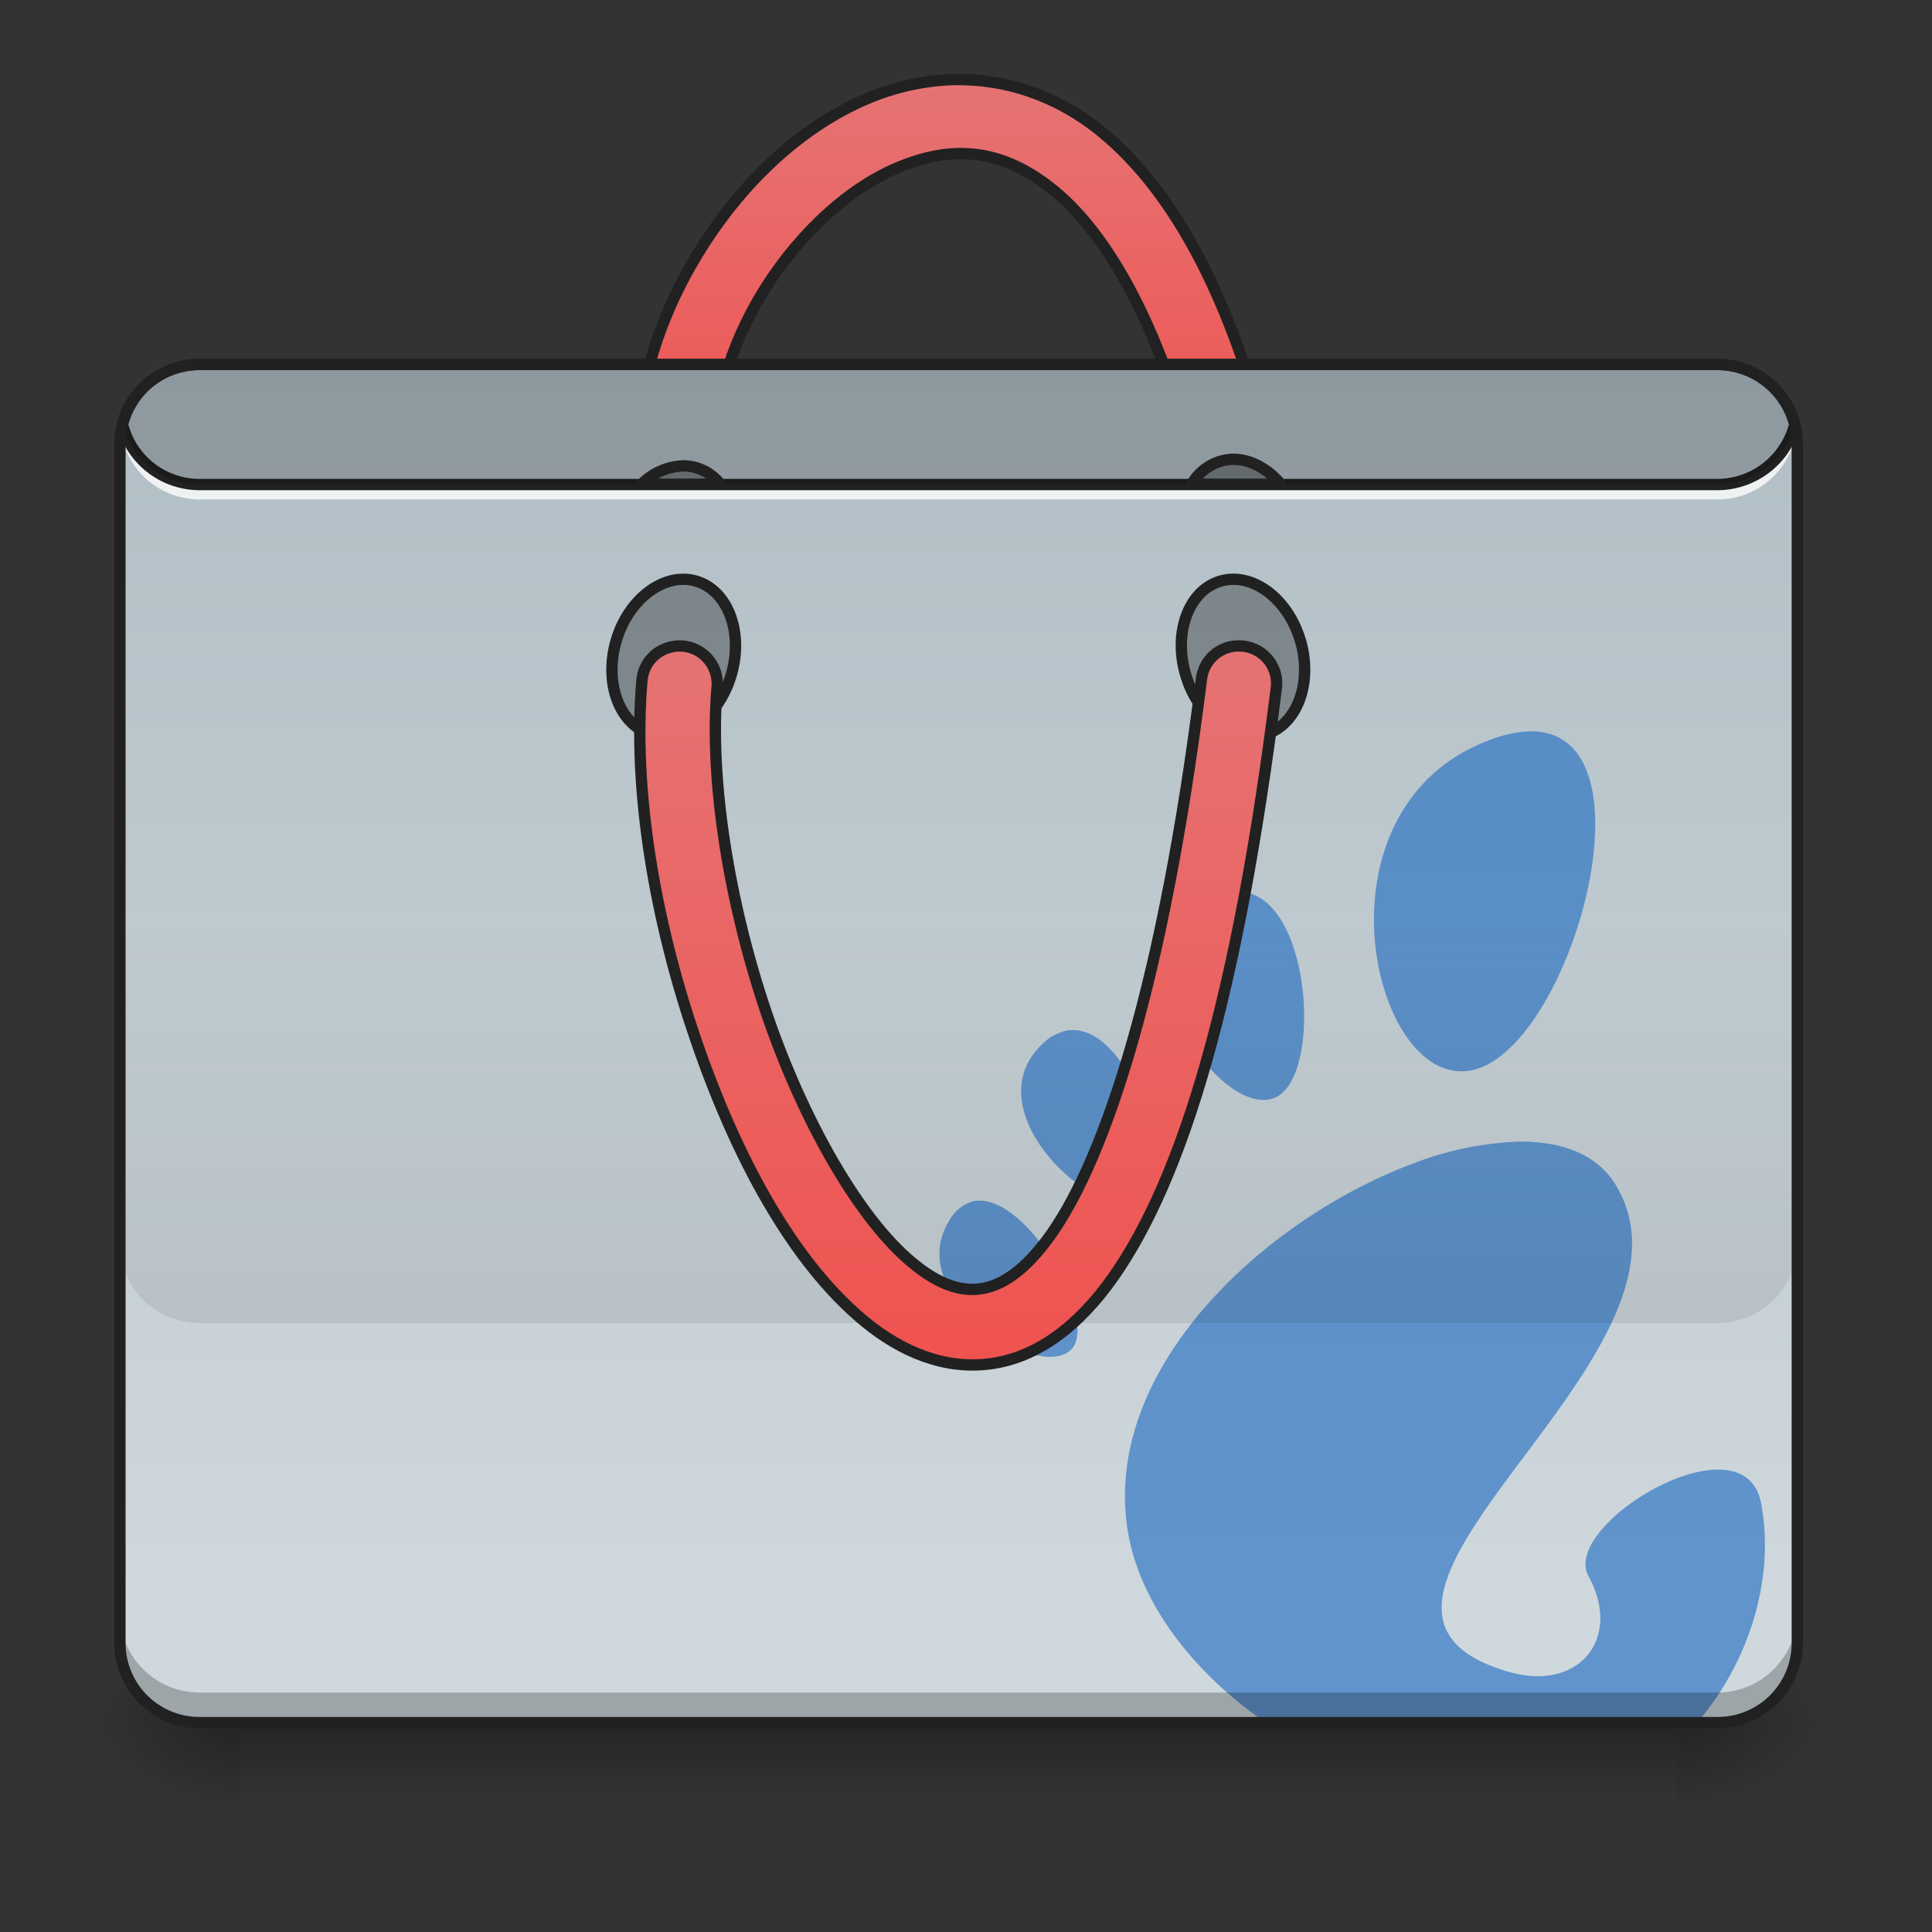<svg height="22pt" viewBox="0 0 22 22" width="22pt" xmlns="http://www.w3.org/2000/svg" xmlns:xlink="http://www.w3.org/1999/xlink"><rect x="0" y="0" width="22" height="22" fill="#333333" stroke="none"/><linearGradient id="a" gradientUnits="userSpaceOnUse" x1="10.914" x2="10.914" y1="19.613" y2="20.523"><stop offset="0" stop-opacity=".275"/><stop offset="1" stop-opacity="0"/></linearGradient><linearGradient id="b"><stop offset="0" stop-opacity=".314"/><stop offset=".222" stop-opacity=".275"/><stop offset="1" stop-opacity="0"/></linearGradient><radialGradient id="c" cx="450.909" cy="189.579" gradientTransform="matrix(0 -.054 -.097 0 37.204 44.063)" gradientUnits="userSpaceOnUse" r="21.167" xlink:href="#b"/><radialGradient id="d" cx="450.909" cy="189.579" gradientTransform="matrix(0 .054 .097 0 -15.374 -4.834)" gradientUnits="userSpaceOnUse" r="21.167" xlink:href="#b"/><radialGradient id="e" cx="450.909" cy="189.579" gradientTransform="matrix(0 -.054 .097 0 -15.374 44.063)" gradientUnits="userSpaceOnUse" r="21.167" xlink:href="#b"/><radialGradient id="f" cx="450.909" cy="189.579" gradientTransform="matrix(0 .054 -.097 0 37.204 -4.834)" gradientUnits="userSpaceOnUse" r="21.167" xlink:href="#b"/><linearGradient id="g" gradientUnits="userSpaceOnUse" x1="254" x2="254" y1="-192.48" y2="-86.646"><stop offset="0" stop-color="#e57373"/><stop offset="1" stop-color="#ef5350"/></linearGradient><linearGradient id="h" gradientUnits="userSpaceOnUse" x1="9.55" x2="9.55" y1="4.152" y2="18.249"><stop offset="0" stop-color="#b0bec5"/><stop offset="1" stop-color="#cfd8dc"/></linearGradient><linearGradient id="i" gradientUnits="userSpaceOnUse" x1="10.006" x2="10.006" y1="15.066" y2="10.518"><stop offset="0" stop-opacity=".078"/><stop offset="1" stop-opacity="0"/></linearGradient><linearGradient id="j" gradientUnits="userSpaceOnUse" x1="254" x2="254" y1="146.187" y2="-44.313"><stop offset="0" stop-color="#ef5350"/><stop offset="1" stop-color="#e57373"/></linearGradient><path d="m2.73 19.613h16.372v.91h-16.372zm0 0" fill="url(#a)"/><path d="m19.102 19.613h1.82v-.91h-1.82zm0 0" fill="url(#c)"/><path d="m2.73 19.613h-1.82v.91h1.82zm0 0" fill="url(#d)"/><path d="m2.73 19.613h-1.82v-.91h1.82zm0 0" fill="url(#e)"/><path d="m19.102 19.613h1.82v.91h-1.82zm0 0" fill="url(#f)"/><path d="m252.885-193.82c-7.908.182-15.726 1.909-22.907 4.908-19.27 8.09-35.36 24.362-46.36 43.178-10.998 18.816-16.998 40.542-13.543 60.722.545 3.636 2.908 6.635 6.363 7.908 3.363 1.273 7.18.636 9.908-1.727 2.818-2.273 4.09-5.909 3.454-9.454-2.363-13.908 2-31.724 11.09-47.359 9.18-15.726 22.907-28.997 36.815-34.815 13.907-5.908 27.27-5.545 41.45 6.09 14.09 11.545 28.906 36.27 39.178 79.993.818 3.545 3.364 6.363 6.818 7.454 3.454 1 7.272.182 9.817-2.364 2.636-2.454 3.727-6.18 2.818-9.635-10.817-46.178-26.634-75.084-45.996-90.991-12.09-9.909-25.724-14.09-38.905-13.908zm0 0" fill="url(#g)" stroke="#212121" stroke-linecap="round" stroke-linejoin="round" stroke-width="3" transform="matrix(.043 0 0 .043 0 9.24)"/><path d="m2.273 4.152h17.282c.504 0 .91.407.91.91v13.641c0 .504-.406.91-.91.91h-17.282c-.5 0-.91-.406-.91-.91v-13.64c0-.504.41-.91.91-.91zm0 0" fill="url(#h)"/><path d="m17.45 8.328c-.15 0-.317.031-.516.11-2.11.82-1.258 4.18-.07 3.718 1.073-.418 1.991-3.804.585-3.828zm-3.368 1.824a.613.613 0 0 0 -.207.043c-.031.012-.066.032-.102.047-1.136.617.07 2.477.723 2.266.582-.188.45-2.375-.414-2.356zm-1.871 1.578a.308.308 0 0 0 -.117.02.58.58 0 0 0 -.227.14c-.805.766.64 2.079 1.137 1.762.426-.273-.121-1.937-.793-1.922zm5.089 1.27a3.67 3.67 0 0 0 -1.2.246c-1.675.621-3.546 2.32-3.261 4.168.129.832.742 1.625 1.57 2.2h4.918c.563-.653.895-1.606.727-2.497-.192-1.012-2.29.238-1.965.832.387.707-.11 1.324-.918 1.086-2.586-.758 2.398-3.574 1.234-5.531-.21-.356-.61-.508-1.105-.504zm-6.145.672a.289.289 0 0 0 -.113.02.447.447 0 0 0 -.23.203c-.547.87 1.023 1.859 1.39 1.468.3-.32-.46-1.691-1.047-1.691zm0 0" fill="#1565c0" fill-opacity=".588"/><path d="m2.273 19.613a.909.909 0 0 1 -.91-.91v-.34c0 .504.407.91.91.91h17.282c.504 0 .91-.406.91-.91v.34c0 .504-.406.91-.91.91zm0 0" fill-opacity=".235"/><path d="m1.371 4.777a1.032 1.032 0 0 0 -.008.114c0 .02 0 .039.004.054 0-.015 0-.035.004-.054.055.449.438.796.902.796h17.282a.905.905 0 0 0 .902-.796c.004.02.004.039.008.054v-.054c0-.04 0-.079-.008-.114a.905.905 0 0 1 -.902.797h-17.282a.908.908 0 0 1 -.902-.797zm0 0" fill="#fff" fill-opacity=".784"/><path d="m2.273 4.086a.969.969 0 0 0 -.941.73c-.004.012-.004.024 0 .032a.972.972 0 0 0 .941.734h17.282a.976.976 0 0 0 .945-.734c.004-.008.004-.02 0-.032a.973.973 0 0 0 -.945-.73zm0 .129h17.282c.39 0 .715.262.816.617a.847.847 0 0 1 -.816.621h-17.282a.84.84 0 0 1 -.812-.621.84.84 0 0 1 .812-.617zm0 0" fill="#212121"/><path d="m14.809 7.297c.14.484-.04.96-.403 1.066-.36.106-.765-.199-.906-.683-.14-.48.035-.957.398-1.063.364-.105.77.2.91.68zm-7.793 0c-.141.484.039.96.402 1.066s.77-.199.91-.683c.14-.48-.039-.957-.402-1.063-.36-.105-.77.2-.91.68zm0 0" fill-opacity=".314" stroke="#212121" stroke-linecap="round" stroke-linejoin="round" stroke-width=".129"/><path d="m2.273 4.152a.903.903 0 0 0 -.878.68.902.902 0 0 0 .878.684h17.282a.91.91 0 0 0 .883-.684.91.91 0 0 0 -.883-.68zm0 0" fill-opacity=".196"/><path d="m1.363 10.52v3.636c0 .504.407.91.91.91h17.282c.504 0 .91-.406.91-.91v-3.636zm0 0" fill="url(#i)"/><path d="m328.15-43.835c-5.09-.09-9.453 3.727-9.999 8.909-9.999 79.992-25.27 126.17-39.723 146.804-7.272 10.272-13.544 13.817-18.816 14.544-5.182.727-11-1.09-17.908-6.818-13.817-11.271-28.815-37.087-38.723-66.175-9.909-29.18-15.18-61.812-13.09-86.265.364-3.636-1.273-7.09-4.181-9.18-3-2.091-6.818-2.364-10.09-.819-3.182 1.455-5.364 4.636-5.636 8.272-2.455 28.725 3.363 63.085 14.09 94.446 10.635 31.27 25.724 59.449 44.995 75.265 9.635 7.909 21.18 12.817 33.36 11.09 12.09-1.636 23.09-9.726 32.361-22.907 18.453-26.27 32.997-74.265 43.178-155.803.454-2.909-.455-5.727-2.273-7.908-1.909-2.182-4.636-3.455-7.545-3.455zm0 0" fill="url(#j)" stroke="#212121" stroke-linecap="round" stroke-linejoin="round" stroke-width="3" transform="matrix(.043 0 0 .043 0 9.24)"/><path d="m7.79 5.305a.697.697 0 0 0 -.485.21h.898a.535.535 0 0 0 -.414-.21zm6.245-.075a.558.558 0 0 0 -.465.285h1.016c-.152-.18-.352-.288-.55-.285zm0 0" fill-opacity=".314" stroke="#212121" stroke-linecap="round" stroke-linejoin="round" stroke-width=".129"/><path d="m2.273 4.086a.974.974 0 0 0 -.972.976v13.641c0 .54.433.977.972.977h17.282c.539 0 .976-.438.976-.977v-13.64a.977.977 0 0 0 -.976-.977zm0 .129h17.282c.472 0 .847.375.847.848v13.64a.842.842 0 0 1 -.847.848h-17.282a.841.841 0 0 1 -.843-.848v-13.64c0-.473.375-.848.843-.848zm0 0" fill="#212121"/></svg>